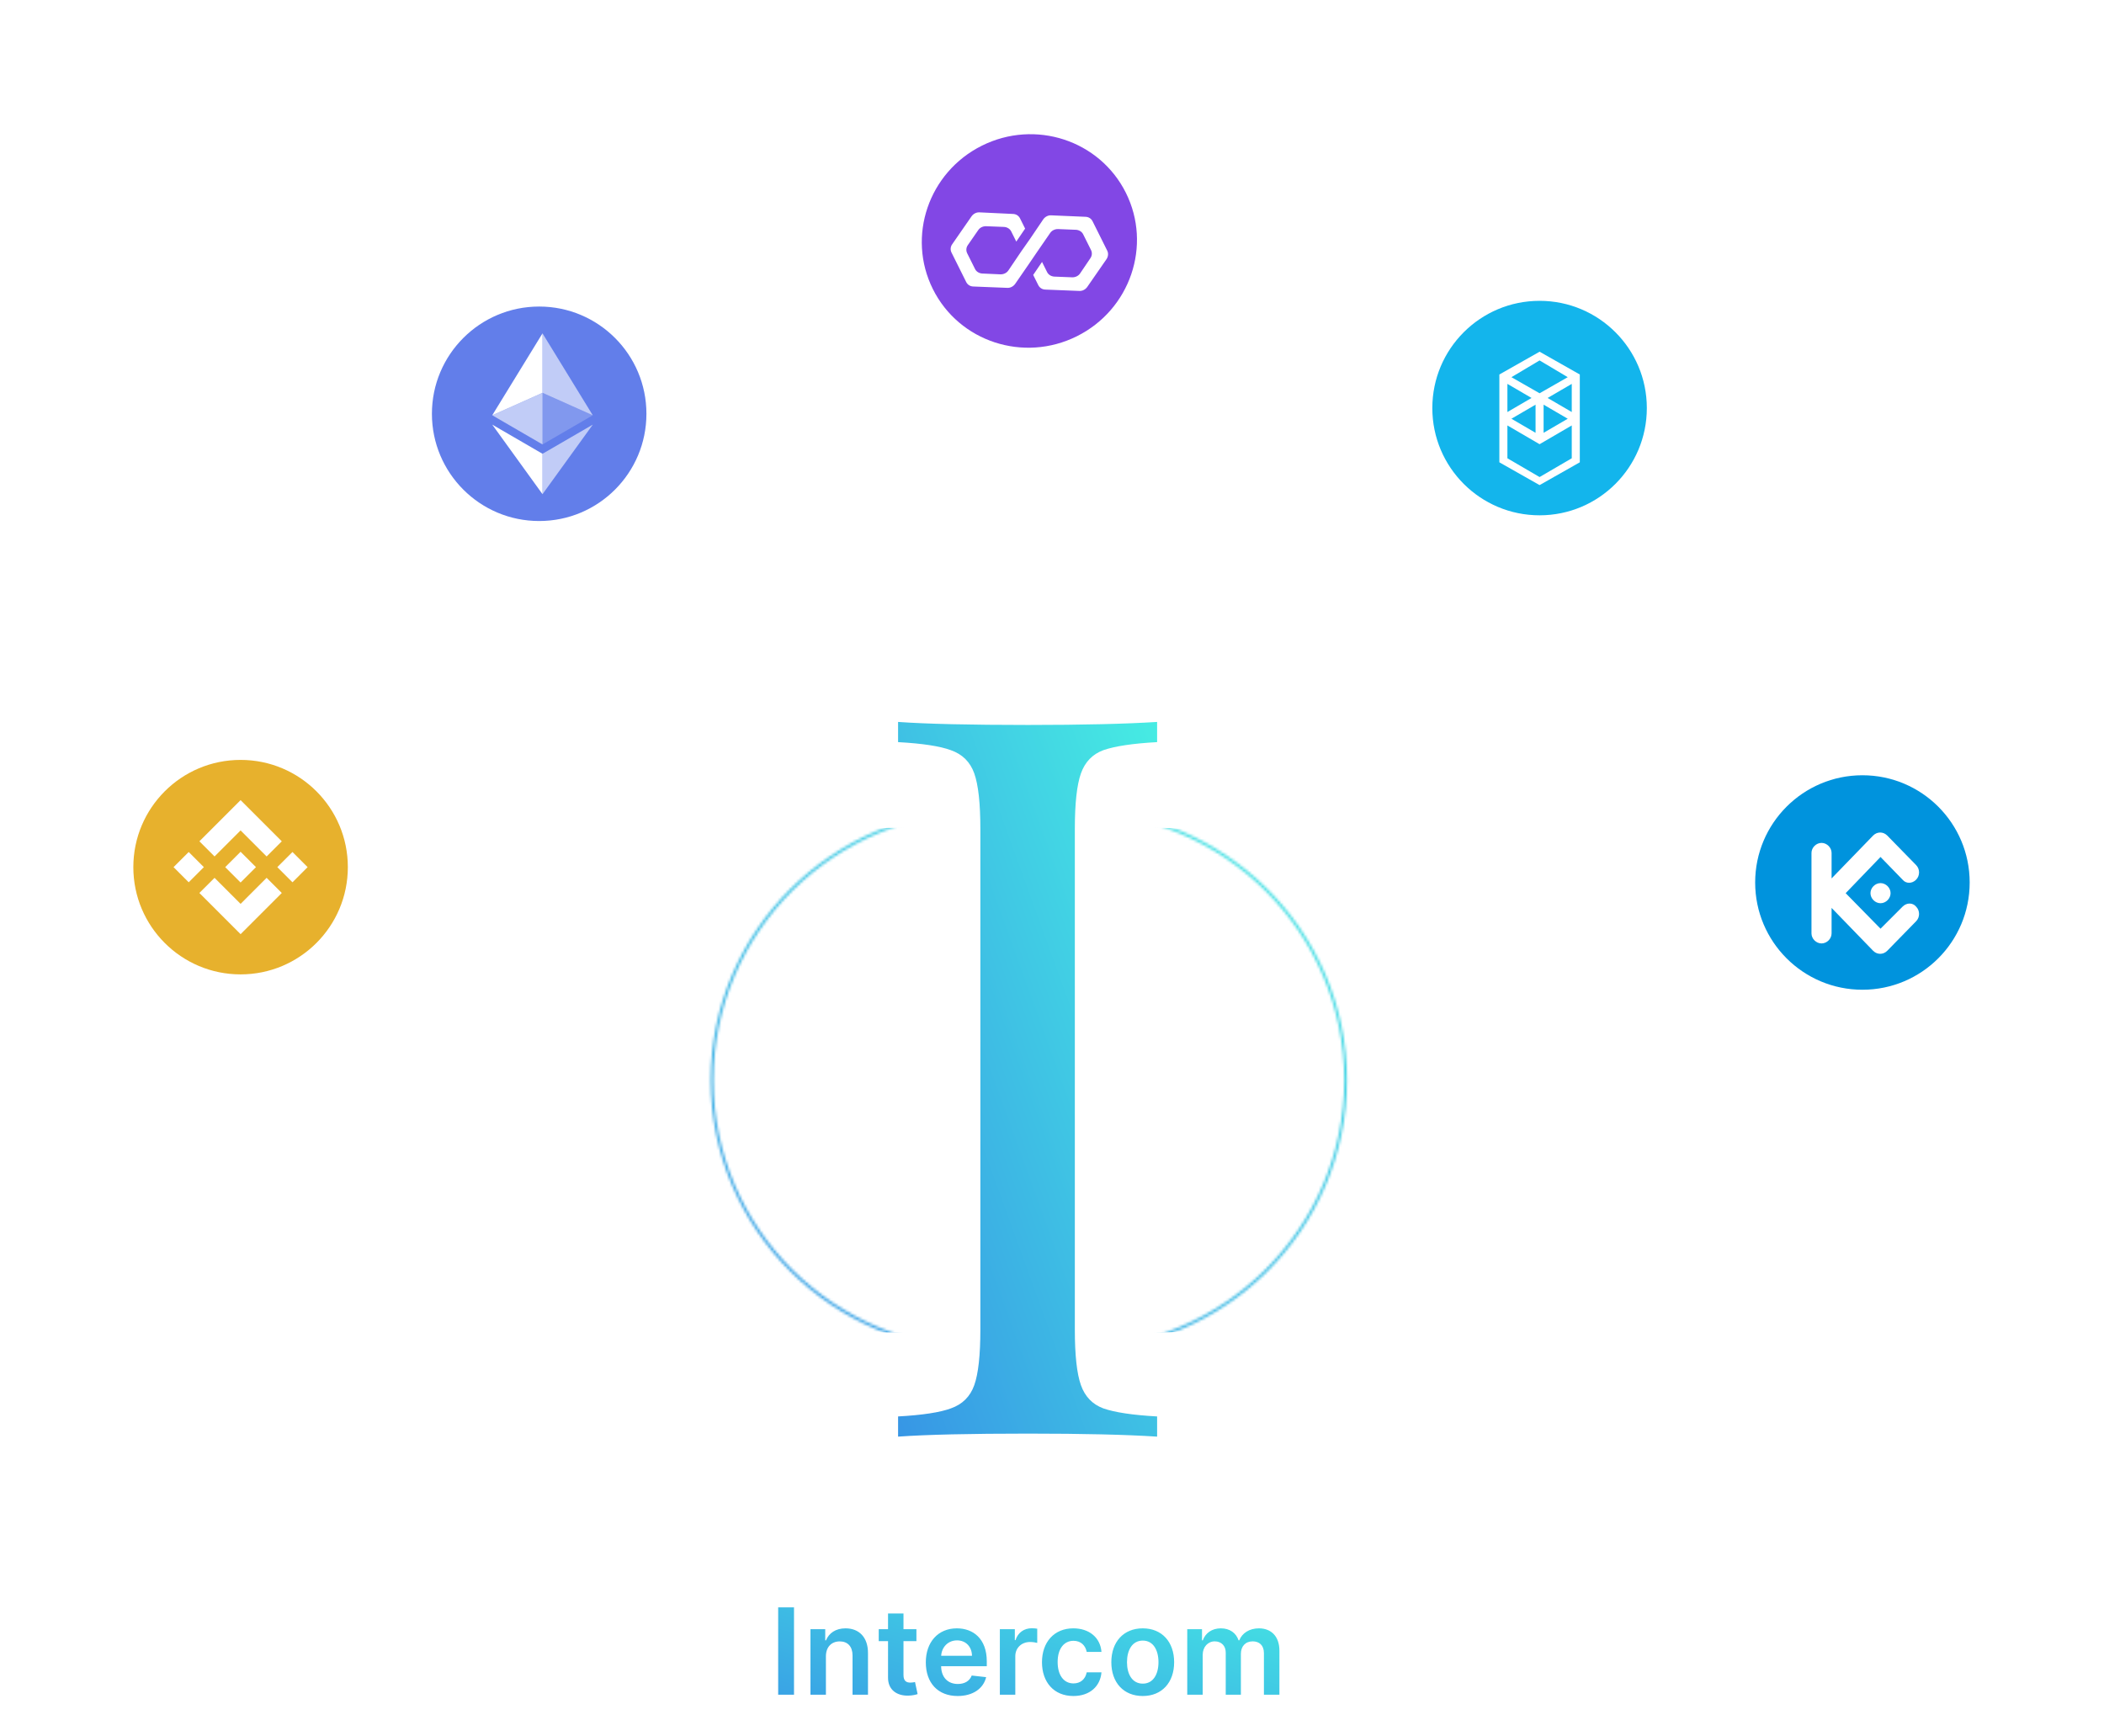 <svg width="789" height="651" viewBox="0 0 789 651" fill="none" xmlns="http://www.w3.org/2000/svg">
<mask id="mask0_0_11" style="mask-type:alpha" maskUnits="userSpaceOnUse" x="259" y="296" width="254" height="218">
<path d="M402.995 304.139H368.634C312.516 304.139 267.024 349.353 267.024 405.127C267.024 460.901 312.516 506.115 368.634 506.115H402.995C459.113 506.115 504.606 460.901 504.606 405.127C504.606 349.353 459.113 304.139 402.995 304.139Z" stroke="black" strokeWidth="15.02"/>
</mask>
<g mask="url(#mask0_0_11)">
<path d="M434.412 310.485H335.256C286.457 310.485 246.898 349.801 246.898 398.3V411.961C246.898 460.46 286.457 499.776 335.256 499.776H434.412C483.21 499.776 522.769 460.46 522.769 411.961V398.3C522.769 349.801 483.21 310.485 434.412 310.485Z" fill="url(#paint0_linear_0_11)"/>
</g>
<path d="M433.918 278.331C424.776 278.836 418.046 279.845 413.729 281.36C409.666 282.874 406.872 285.777 405.349 290.067C403.825 294.358 403.063 301.299 403.063 310.89V498.674C403.063 508.266 403.825 515.207 405.349 519.497C406.872 523.788 409.666 526.691 413.729 528.206C418.046 529.72 424.776 530.729 433.918 531.234V538.806C422.237 538.049 406.11 537.67 385.54 537.67C363.7 537.67 347.447 538.049 336.781 538.806V531.234C345.923 530.729 352.526 529.72 356.589 528.206C360.907 526.691 363.828 523.788 365.351 519.497C366.875 515.207 367.637 508.266 367.637 498.674V310.89C367.637 301.299 366.875 294.358 365.351 290.067C363.828 285.777 360.907 282.874 356.589 281.36C352.526 279.845 345.923 278.836 336.781 278.331V270.759C347.447 271.516 363.7 271.894 385.54 271.894C405.857 271.894 421.982 271.516 433.918 270.759V278.331Z" fill="url(#paint1_linear_0_11)"/>
<path d="M297.753 602.833H291.817V635.603H297.753V602.833ZM309.718 621.202C309.718 617.65 311.862 615.602 314.918 615.602C317.91 615.602 319.702 617.57 319.702 620.85V635.603H325.495V619.954C325.511 614.066 322.151 610.706 317.078 610.706C313.398 610.706 310.87 612.466 309.75 615.202H309.462V611.026H303.925V635.603H309.718V621.202ZM343.656 611.026H338.808V605.137H333.015V611.026H329.527V615.506H333.015V629.171C332.983 633.795 336.343 636.067 340.696 635.939C342.344 635.891 343.48 635.571 344.104 635.363L343.128 630.835C342.808 630.915 342.152 631.059 341.432 631.059C339.976 631.059 338.808 630.547 338.808 628.211V615.506H343.656V611.026ZM359.117 636.083C364.845 636.083 368.782 633.283 369.806 629.011L364.397 628.403C363.613 630.483 361.693 631.571 359.197 631.571C355.453 631.571 352.973 629.107 352.925 624.899H370.046V623.122C370.046 614.498 364.861 610.706 358.813 610.706C351.772 610.706 347.18 615.874 347.18 623.458C347.18 631.171 351.708 636.083 359.117 636.083ZM352.941 620.994C353.117 617.858 355.437 615.218 358.893 615.218C362.221 615.218 364.461 617.65 364.493 620.994H352.941ZM374.946 635.603H380.738V621.154C380.738 618.034 383.09 615.826 386.275 615.826C387.251 615.826 388.467 616.002 388.963 616.162V610.834C388.435 610.738 387.523 610.674 386.883 610.674C384.066 610.674 381.714 612.274 380.818 615.122H380.562V611.026H374.946V635.603ZM402.52 636.083C408.696 636.083 412.632 632.419 413.048 627.203H407.512C407.016 629.843 405.112 631.363 402.568 631.363C398.951 631.363 396.615 628.339 396.615 623.314C396.615 618.354 398.999 615.378 402.568 615.378C405.352 615.378 407.064 617.17 407.512 619.538H413.048C412.648 614.21 408.488 610.706 402.488 610.706C395.287 610.706 390.743 615.906 390.743 623.41C390.743 630.851 395.175 636.083 402.52 636.083ZM428.525 636.083C435.726 636.083 440.302 631.011 440.302 623.41C440.302 615.794 435.726 610.706 428.525 610.706C421.325 610.706 416.749 615.794 416.749 623.41C416.749 631.011 421.325 636.083 428.525 636.083ZM428.557 631.443C424.573 631.443 422.621 627.891 422.621 623.394C422.621 618.898 424.573 615.298 428.557 615.298C432.478 615.298 434.43 618.898 434.43 623.394C434.43 627.891 432.478 631.443 428.557 631.443ZM445.218 635.603H451.011V620.658C451.011 617.634 453.027 615.586 455.523 615.586C457.971 615.586 459.651 617.234 459.651 619.762V635.603H465.332V620.274C465.332 617.506 466.98 615.586 469.78 615.586C472.116 615.586 473.972 616.962 473.972 620.002V635.603H479.781V619.106C479.781 613.618 476.612 610.706 472.1 610.706C468.532 610.706 465.812 612.466 464.724 615.202H464.468C463.524 612.418 461.139 610.706 457.827 610.706C454.531 610.706 452.067 612.402 451.043 615.202H450.755V611.026H445.218V635.603Z" fill="url(#paint2_linear_0_11)"/>
<g filter="url(#filter0_d_0_11)">
<circle cx="90.221" cy="321.22" r="40.221" fill="white"/>
<g filter="url(#filter1_i_0_11)">
<path d="M90.221 361.441C68.006 361.441 50 343.435 50 321.22C50 299.006 68.006 281 90.221 281C112.435 281 130.441 299.006 130.441 321.22C130.441 343.435 112.435 361.441 90.221 361.441ZM80.457 317.208L90.221 307.445L99.989 317.214L105.67 311.532L90.221 296.083L74.776 311.527L80.457 317.208ZM65.083 321.22L70.764 326.902L76.445 321.22L70.764 315.539L65.083 321.22ZM80.457 325.232L74.768 330.906L74.776 330.914L90.221 346.358L105.67 330.909V330.906L99.989 325.225L90.221 334.996L80.457 325.232ZM103.996 321.22L109.677 326.902L115.358 321.22L109.677 315.539L103.996 321.22ZM95.982 321.215H95.985L90.221 315.454L85.96 319.712L85.469 320.202L84.461 321.213L84.451 321.22L84.461 321.228L90.218 326.987L95.985 321.223L95.987 321.22L95.982 321.218V321.215Z" fill="#E7B12D"/>
</g>
</g>
<path d="M65.863 403.828H71.996C75.715 403.828 77.394 401.977 77.394 399.523C77.394 397.047 75.66 395.648 74.074 395.562V395.406C75.543 395.031 76.769 394.031 76.769 392.031C76.769 389.664 75.129 387.828 71.723 387.828H65.863V403.828ZM68.277 401.758V396.633H71.848C73.785 396.633 74.996 397.883 74.996 399.406C74.996 400.75 74.082 401.758 71.762 401.758H68.277ZM68.277 394.75V389.883H71.574C73.488 389.883 74.402 390.891 74.402 392.219C74.402 393.766 73.137 394.75 71.512 394.75H68.277ZM93.172 387.828H90.781V399.578H90.633L82.492 387.828H80.258V403.828H82.672V392.094H82.82L90.953 403.828H93.172V387.828ZM96.693 403.828H102.826C106.545 403.828 108.225 401.977 108.225 399.523C108.225 397.047 106.49 395.648 104.904 395.562V395.406C106.373 395.031 107.6 394.031 107.6 392.031C107.6 389.664 105.959 387.828 102.553 387.828H96.693V403.828ZM99.107 401.758V396.633H102.678C104.615 396.633 105.826 397.883 105.826 399.406C105.826 400.75 104.912 401.758 102.592 401.758H99.107ZM99.107 394.75V389.883H102.404C104.318 389.883 105.232 390.891 105.232 392.219C105.232 393.766 103.967 394.75 102.342 394.75H99.107Z" fill="white"/>
<g filter="url(#filter2_d_0_11)">
<path d="M202.189 195.409C224.402 195.409 242.409 177.402 242.409 155.189C242.409 132.976 224.402 114.968 202.189 114.968C179.976 114.968 161.968 132.976 161.968 155.189C161.968 177.402 179.976 195.409 202.189 195.409Z" fill="#627EEA"/>
</g>
<g filter="url(#filter3_d_0_11)">
<path d="M203.441 125.023V147.321L222.286 155.742L203.441 125.023Z" fill="white" fill-opacity="0.602"/>
<path d="M203.441 125.023L184.593 155.742L203.441 147.321V125.023Z" fill="white"/>
<path d="M203.441 170.193V185.344L222.299 159.253L203.441 170.193Z" fill="white" fill-opacity="0.602"/>
<path d="M203.441 185.344V170.191L184.593 159.254L203.441 185.344Z" fill="white"/>
<path d="M203.441 166.686L222.286 155.744L203.441 147.328V166.686Z" fill="white" fill-opacity="0.2"/>
<path d="M184.593 155.744L203.441 166.686V147.328L184.593 155.744Z" fill="white" fill-opacity="0.602"/>
</g>
<path d="M179.816 237.523H189.941V235.445H182.23V230.547H189.324V228.477H182.23V223.602H189.848V221.523H179.816V237.523ZM192.283 223.602H197.268V237.523H199.674V223.602H204.666V221.523H192.283V223.602ZM207.402 237.523H209.816V230.547H217.793V237.523H220.215V221.523H217.793V228.477H209.816V221.523H207.402V237.523Z" fill="white"/>
<g filter="url(#filter4_d_0_11)">
<path d="M403.836 126.106C423.826 116.14 432.054 92.062 422.214 72.326C412.375 52.591 388.193 44.672 368.204 54.638C348.215 64.605 339.987 88.683 349.826 108.418C359.666 128.153 383.847 136.072 403.836 126.106Z" fill="#8247E5"/>
</g>
<g filter="url(#filter5_d_0_11)">
<path d="M394.19 76.762C393.073 76.696 391.944 77.259 391.238 78.234L386.372 85.432L383.014 90.219L378.149 97.418C377.529 98.35 376.401 98.912 375.197 98.89L368.323 98.582C367.207 98.516 366.143 97.905 365.646 96.907L362.704 91.007C362.207 90.01 362.272 88.836 362.979 87.862L366.824 82.313C367.443 81.381 368.572 80.819 369.776 80.841L376.521 81.109C377.638 81.175 378.701 81.786 379.199 82.783L381.105 86.606L384.421 81.736L382.515 77.913C382.018 76.916 381.041 76.262 379.838 76.239L367.294 75.645C366.177 75.58 365.048 76.142 364.342 77.117L357.093 87.579C356.387 88.554 356.322 89.728 356.819 90.725L362.329 101.778C362.827 102.775 363.803 103.429 365.007 103.452L377.725 103.959C378.842 104.025 379.97 103.462 380.676 102.487L385.583 95.372L388.9 90.501L393.807 83.386C394.426 82.454 395.555 81.892 396.758 81.914L403.504 82.183C404.621 82.248 405.684 82.859 406.181 83.857L409.123 89.757C409.62 90.754 409.555 91.928 408.849 92.903L405.045 98.535C404.425 99.466 403.297 100.029 402.093 100.006L395.348 99.738C394.231 99.672 393.167 99.061 392.67 98.064L390.764 94.241L387.448 99.111L389.354 102.934C389.851 103.931 390.828 104.586 392.031 104.608L404.749 105.115C405.866 105.181 406.994 104.618 407.701 103.644L414.949 93.181C415.569 92.25 415.721 91.033 415.224 90.036L409.713 78.983C409.216 77.986 408.239 77.331 407.036 77.309L394.19 76.762Z" fill="white"/>
</g>
<path d="M359.041 155.591V171.591H361.338V160.005H361.486L366.205 171.567H368.111L372.83 160.013H372.978V171.591H375.275V155.591H372.346L367.252 168.028H367.064L361.971 155.591H359.041ZM382.09 171.856C384.074 171.856 385.191 170.849 385.637 169.95H385.73V171.591H388.012V163.622C388.012 160.13 385.262 159.434 383.355 159.434C381.183 159.434 379.183 160.309 378.402 162.497L380.598 162.997C380.941 162.145 381.816 161.325 383.387 161.325C384.894 161.325 385.668 162.114 385.668 163.474V163.528C385.668 164.38 384.793 164.364 382.637 164.614C380.363 164.88 378.035 165.474 378.035 168.2C378.035 170.559 379.808 171.856 382.09 171.856ZM382.598 169.981C381.277 169.981 380.324 169.388 380.324 168.231C380.324 166.981 381.433 166.536 382.785 166.356C383.543 166.255 385.34 166.052 385.676 165.716V167.263C385.676 168.684 384.543 169.981 382.598 169.981ZM396.724 159.591H394.264V156.716H391.928V159.591H390.17V161.466H391.928V168.552C391.92 170.731 393.584 171.786 395.428 171.747C396.17 171.739 396.67 171.599 396.943 171.497L396.521 169.567C396.365 169.599 396.076 169.669 395.701 169.669C394.943 169.669 394.264 169.419 394.264 168.067V161.466H396.724V159.591ZM399.308 171.591H401.644V159.591H399.308V171.591ZM400.488 157.739C401.293 157.739 401.965 157.114 401.965 156.349C401.965 155.583 401.293 154.95 400.488 154.95C399.676 154.95 399.012 155.583 399.012 156.349C399.012 157.114 399.676 157.739 400.488 157.739ZM409.842 171.833C412.678 171.833 414.514 170.13 414.771 167.794H412.498C412.201 169.091 411.193 169.856 409.857 169.856C407.881 169.856 406.607 168.208 406.607 165.591C406.607 163.02 407.904 161.403 409.857 161.403C411.342 161.403 412.248 162.341 412.498 163.466H414.771C414.521 161.044 412.545 159.434 409.818 159.434C406.435 159.434 404.248 161.981 404.248 165.645C404.248 169.263 406.357 171.833 409.842 171.833Z" fill="white"/>
<g filter="url(#filter6_d_0_11)">
<path d="M577.343 193.267C599.556 193.267 617.563 175.26 617.563 153.046C617.563 130.833 599.556 112.826 577.343 112.826C555.129 112.826 537.122 130.833 537.122 153.046C537.122 175.26 555.129 193.267 577.343 193.267Z" fill="#13B5EC"/>
</g>
<g filter="url(#filter7_d_0_11)">
<path fill-rule="evenodd" clip-rule="evenodd" d="M580.359 145.254L589.409 139.975V150.533L580.359 145.254ZM589.409 167.878L577.343 174.916L565.277 167.878V155.56L577.343 162.599L589.409 155.56V167.878ZM565.277 139.975L574.326 145.254L565.277 150.533V139.975ZM578.851 147.768L587.901 153.047L578.851 158.325V147.768ZM575.835 158.325L566.785 153.047L575.835 147.768V158.325ZM587.901 137.461L577.343 143.494L566.785 137.461L577.343 131.177L587.901 137.461ZM562.26 136.456V169.386L577.343 177.933L592.425 169.386V136.456L577.343 127.909L562.26 136.456Z" fill="white"/>
</g>
<path d="M540.936 228.672H543.35V221.695H550.147V219.625H543.35V214.75H550.858V212.672H540.936V228.672ZM557.088 228.938C559.073 228.938 560.19 227.93 560.635 227.031H560.729V228.672H563.01V220.703C563.01 217.211 560.26 216.516 558.354 216.516C556.182 216.516 554.182 217.391 553.401 219.578L555.596 220.078C555.94 219.227 556.815 218.406 558.385 218.406C559.893 218.406 560.666 219.195 560.666 220.555V220.609C560.666 221.461 559.791 221.445 557.635 221.695C555.362 221.961 553.034 222.555 553.034 225.281C553.034 227.641 554.807 228.938 557.088 228.938ZM557.596 227.062C556.276 227.062 555.323 226.469 555.323 225.312C555.323 224.062 556.432 223.617 557.784 223.437C558.541 223.336 560.338 223.133 560.674 222.797V224.344C560.674 225.766 559.541 227.062 557.596 227.062ZM568.457 221.547C568.457 219.633 569.629 218.539 571.254 218.539C572.84 218.539 573.801 219.578 573.801 221.32V228.672H576.137V221.039C576.137 218.07 574.504 216.516 572.051 216.516C570.247 216.516 569.067 217.352 568.512 218.625H568.364V216.672H566.122V228.672H568.457V221.547ZM584.872 216.672H582.411V213.797H580.075V216.672H578.317V218.547H580.075V225.633C580.067 227.812 581.731 228.867 583.575 228.828C584.317 228.82 584.817 228.68 585.09 228.578L584.668 226.648C584.512 226.68 584.223 226.75 583.848 226.75C583.09 226.75 582.411 226.5 582.411 225.148V218.547H584.872V216.672ZM592.381 228.914C595.764 228.914 597.975 226.438 597.975 222.727C597.975 218.992 595.764 216.516 592.381 216.516C588.999 216.516 586.788 218.992 586.788 222.727C586.788 226.438 588.999 228.914 592.381 228.914ZM592.389 226.953C590.178 226.953 589.147 225.023 589.147 222.719C589.147 220.422 590.178 218.469 592.389 218.469C594.584 218.469 595.616 220.422 595.616 222.719C595.616 225.023 594.584 226.953 592.389 226.953ZM600.582 228.672H602.918V221.273C602.918 219.656 604.051 218.531 605.379 218.531C606.676 218.531 607.575 219.391 607.575 220.695V228.672H609.903V221.023C609.903 219.578 610.786 218.531 612.309 218.531C613.543 218.531 614.559 219.219 614.559 220.844V228.672H616.895V220.625C616.895 217.883 615.364 216.516 613.192 216.516C611.465 216.516 610.168 217.344 609.59 218.625H609.465C608.942 217.312 607.84 216.516 606.239 216.516C604.653 216.516 603.473 217.305 602.973 218.625H602.825V216.672H600.582V228.672Z" fill="white"/>
<g filter="url(#filter8_d_0_11)">
<path d="M698.409 371.2C720.622 371.2 738.629 353.193 738.629 330.98C738.629 308.767 720.622 290.76 698.409 290.76C676.196 290.76 658.188 308.767 658.188 330.98C658.188 353.193 676.196 371.2 698.409 371.2Z" fill="#0093DD"/>
</g>
<g filter="url(#filter9_d_0_11)">
<path fill-rule="evenodd" clip-rule="evenodd" d="M692.125 330.98L705.196 344.303L713.492 336.007C715 334.499 717.262 334.499 718.519 336.007C720.028 337.516 720.028 340.029 718.519 341.538L707.71 352.598C706.202 354.107 703.939 354.107 702.431 352.598L686.846 336.51V346.063C686.846 348.074 685.086 349.833 683.075 349.833C681.064 349.833 679.304 348.074 679.304 346.063V315.897C679.304 313.886 681.064 312.127 683.075 312.127C685.086 312.127 686.846 313.886 686.846 315.897V325.45L702.431 309.361C703.939 307.853 706.202 307.853 707.71 309.361L718.519 320.422C720.028 321.93 720.028 324.444 718.519 325.952C717.011 327.461 714.749 327.461 713.492 325.952L705.196 317.405L692.125 330.98ZM705.196 327.209C707.207 327.209 708.967 328.969 708.967 330.98C708.967 332.991 707.207 334.751 705.196 334.751C703.185 334.751 701.426 332.991 701.426 330.98C701.426 328.969 703.185 327.209 705.196 327.209Z" fill="white"/>
</g>
<path d="M665.187 413.313H667.601V408.336L669.492 406.164L674.663 413.313H677.57L671.093 404.516L677.546 397.313H674.507L667.796 404.953H667.601V397.313H665.187V413.313ZM686.458 408.336C686.466 410.375 684.951 411.344 683.638 411.344C682.193 411.344 681.193 410.297 681.193 408.664V401.313H678.857V408.945C678.857 411.922 680.49 413.469 682.794 413.469C684.599 413.469 685.826 412.516 686.38 411.234H686.505V413.313H688.802V401.313H686.458V408.336ZM696.996 413.555C699.831 413.555 701.667 411.852 701.925 409.516H699.652C699.355 410.813 698.347 411.578 697.011 411.578C695.035 411.578 693.761 409.93 693.761 407.313C693.761 404.742 695.058 403.125 697.011 403.125C698.496 403.125 699.402 404.063 699.652 405.188H701.925C701.675 402.766 699.699 401.156 696.972 401.156C693.589 401.156 691.402 403.703 691.402 407.367C691.402 410.984 693.511 413.555 696.996 413.555ZM709.478 413.555C712.861 413.555 715.072 411.078 715.072 407.367C715.072 403.633 712.861 401.156 709.478 401.156C706.095 401.156 703.884 403.633 703.884 407.367C703.884 411.078 706.095 413.555 709.478 413.555ZM709.486 411.594C707.275 411.594 706.244 409.664 706.244 407.359C706.244 405.063 707.275 403.109 709.486 403.109C711.681 403.109 712.712 405.063 712.712 407.359C712.712 409.664 711.681 411.594 709.486 411.594ZM717.679 413.313H720.015V401.313H717.679V413.313ZM718.859 399.461C719.663 399.461 720.335 398.836 720.335 398.07C720.335 397.305 719.663 396.672 718.859 396.672C718.046 396.672 717.382 397.305 717.382 398.07C717.382 398.836 718.046 399.461 718.859 399.461ZM725.494 406.188C725.494 404.273 726.665 403.18 728.29 403.18C729.876 403.18 730.837 404.219 730.837 405.961V413.313H733.173V405.68C733.173 402.711 731.54 401.156 729.087 401.156C727.283 401.156 726.103 401.992 725.548 403.266H725.4V401.313H723.158V413.313H725.494V406.188Z" fill="white"/>
<defs>
<filter id="filter0_d_0_11" x="0" y="231" width="180.441" height="180.441" filterUnits="userSpaceOnUse" color-interpolation-filters="sRGB">
<feFlood flood-opacity="0" result="BackgroundImageFix"/>
<feColorMatrix in="SourceAlpha" type="matrix" values="0 0 0 0 0 0 0 0 0 0 0 0 0 0 0 0 0 0 127 0" result="hardAlpha"/>
<feOffset/>
<feGaussianBlur stdDeviation="25"/>
<feComposite in2="hardAlpha" operator="out"/>
<feColorMatrix type="matrix" values="0 0 0 0 0.906 0 0 0 0 0.694 0 0 0 0 0.176 0 0 0 0.5 0"/>
<feBlend mode="normal" in2="BackgroundImageFix" result="effect1_dropShadow_0_11"/>
<feBlend mode="normal" in="SourceGraphic" in2="effect1_dropShadow_0_11" result="shape"/>
</filter>
<filter id="filter1_i_0_11" x="50" y="281" width="80.441" height="84.441" filterUnits="userSpaceOnUse" color-interpolation-filters="sRGB">
<feFlood flood-opacity="0" result="BackgroundImageFix"/>
<feBlend mode="normal" in="SourceGraphic" in2="BackgroundImageFix" result="shape"/>
<feColorMatrix in="SourceAlpha" type="matrix" values="0 0 0 0 0 0 0 0 0 0 0 0 0 0 0 0 0 0 127 0" result="hardAlpha"/>
<feOffset dy="4"/>
<feGaussianBlur stdDeviation="2"/>
<feComposite in2="hardAlpha" operator="arithmetic" k2="-1" k3="1"/>
<feColorMatrix type="matrix" values="0 0 0 0 0.613 0 0 0 0 0.52 0 0 0 0 0.295 0 0 0 0.5 0"/>
<feBlend mode="normal" in2="shape" result="effect1_innerShadow_0_11"/>
</filter>
<filter id="filter2_d_0_11" x="111.968" y="64.968" width="180.441" height="180.441" filterUnits="userSpaceOnUse" color-interpolation-filters="sRGB">
<feFlood flood-opacity="0" result="BackgroundImageFix"/>
<feColorMatrix in="SourceAlpha" type="matrix" values="0 0 0 0 0 0 0 0 0 0 0 0 0 0 0 0 0 0 127 0" result="hardAlpha"/>
<feOffset/>
<feGaussianBlur stdDeviation="25"/>
<feComposite in2="hardAlpha" operator="out"/>
<feColorMatrix type="matrix" values="0 0 0 0 0.384 0 0 0 0 0.494 0 0 0 0 0.918 0 0 0 0.5 0"/>
<feBlend mode="normal" in2="BackgroundImageFix" result="effect1_dropShadow_0_11"/>
<feBlend mode="normal" in="SourceGraphic" in2="effect1_dropShadow_0_11" result="shape"/>
</filter>
<filter id="filter3_d_0_11" x="174.593" y="115.023" width="57.707" height="80.321" filterUnits="userSpaceOnUse" color-interpolation-filters="sRGB">
<feFlood flood-opacity="0" result="BackgroundImageFix"/>
<feColorMatrix in="SourceAlpha" type="matrix" values="0 0 0 0 0 0 0 0 0 0 0 0 0 0 0 0 0 0 127 0" result="hardAlpha"/>
<feOffset/>
<feGaussianBlur stdDeviation="5"/>
<feComposite in2="hardAlpha" operator="out"/>
<feColorMatrix type="matrix" values="0 0 0 0 0.142 0 0 0 0 0.193 0 0 0 0 0.408 0 0 0 0.25 0"/>
<feBlend mode="normal" in2="BackgroundImageFix" result="effect1_dropShadow_0_11"/>
<feBlend mode="normal" in="SourceGraphic" in2="effect1_dropShadow_0_11" result="shape"/>
</filter>
<filter id="filter4_d_0_11" x="295.67" y="0.332" width="180.701" height="180.081" filterUnits="userSpaceOnUse" color-interpolation-filters="sRGB">
<feFlood flood-opacity="0" result="BackgroundImageFix"/>
<feColorMatrix in="SourceAlpha" type="matrix" values="0 0 0 0 0 0 0 0 0 0 0 0 0 0 0 0 0 0 127 0" result="hardAlpha"/>
<feOffset/>
<feGaussianBlur stdDeviation="25"/>
<feComposite in2="hardAlpha" operator="out"/>
<feColorMatrix type="matrix" values="0 0 0 0 0.439 0 0 0 0 0.243 0 0 0 0 0.773 0 0 0 0.5 0"/>
<feBlend mode="normal" in2="BackgroundImageFix" result="effect1_dropShadow_0_11"/>
<feBlend mode="normal" in="SourceGraphic" in2="effect1_dropShadow_0_11" result="shape"/>
</filter>
<filter id="filter5_d_0_11" x="350.496" y="73.64" width="71.025" height="41.48" filterUnits="userSpaceOnUse" color-interpolation-filters="sRGB">
<feFlood flood-opacity="0" result="BackgroundImageFix"/>
<feColorMatrix in="SourceAlpha" type="matrix" values="0 0 0 0 0 0 0 0 0 0 0 0 0 0 0 0 0 0 127 0" result="hardAlpha"/>
<feOffset dy="4"/>
<feGaussianBlur stdDeviation="3"/>
<feComposite in2="hardAlpha" operator="out"/>
<feColorMatrix type="matrix" values="0 0 0 0 0.153 0 0 0 0 0.085 0 0 0 0 0.267 0 0 0 0.5 0"/>
<feBlend mode="normal" in2="BackgroundImageFix" result="effect1_dropShadow_0_11"/>
<feBlend mode="normal" in="SourceGraphic" in2="effect1_dropShadow_0_11" result="shape"/>
</filter>
<filter id="filter6_d_0_11" x="487.122" y="62.826" width="180.441" height="180.441" filterUnits="userSpaceOnUse" color-interpolation-filters="sRGB">
<feFlood flood-opacity="0" result="BackgroundImageFix"/>
<feColorMatrix in="SourceAlpha" type="matrix" values="0 0 0 0 0 0 0 0 0 0 0 0 0 0 0 0 0 0 127 0" result="hardAlpha"/>
<feOffset/>
<feGaussianBlur stdDeviation="25"/>
<feComposite in2="hardAlpha" operator="out"/>
<feColorMatrix type="matrix" values="0 0 0 0 0.075 0 0 0 0 0.71 0 0 0 0 0.925 0 0 0 0.5 0"/>
<feBlend mode="normal" in2="BackgroundImageFix" result="effect1_dropShadow_0_11"/>
<feBlend mode="normal" in="SourceGraphic" in2="effect1_dropShadow_0_11" result="shape"/>
</filter>
<filter id="filter7_d_0_11" x="556.26" y="125.909" width="42.165" height="62.024" filterUnits="userSpaceOnUse" color-interpolation-filters="sRGB">
<feFlood flood-opacity="0" result="BackgroundImageFix"/>
<feColorMatrix in="SourceAlpha" type="matrix" values="0 0 0 0 0 0 0 0 0 0 0 0 0 0 0 0 0 0 127 0" result="hardAlpha"/>
<feOffset dy="4"/>
<feGaussianBlur stdDeviation="3"/>
<feComposite in2="hardAlpha" operator="out"/>
<feColorMatrix type="matrix" values="0 0 0 0 0.02 0 0 0 0 0.108 0 0 0 0 0.138 0 0 0 0.5 0"/>
<feBlend mode="normal" in2="BackgroundImageFix" result="effect1_dropShadow_0_11"/>
<feBlend mode="normal" in="SourceGraphic" in2="effect1_dropShadow_0_11" result="shape"/>
</filter>
<filter id="filter8_d_0_11" x="608.188" y="240.76" width="180.441" height="180.441" filterUnits="userSpaceOnUse" color-interpolation-filters="sRGB">
<feFlood flood-opacity="0" result="BackgroundImageFix"/>
<feColorMatrix in="SourceAlpha" type="matrix" values="0 0 0 0 0 0 0 0 0 0 0 0 0 0 0 0 0 0 127 0" result="hardAlpha"/>
<feOffset/>
<feGaussianBlur stdDeviation="25"/>
<feComposite in2="hardAlpha" operator="out"/>
<feColorMatrix type="matrix" values="0 0 0 0 0 0 0 0 0 0.576 0 0 0 0 0.867 0 0 0 0.5 0"/>
<feBlend mode="normal" in2="BackgroundImageFix" result="effect1_dropShadow_0_11"/>
<feBlend mode="normal" in="SourceGraphic" in2="effect1_dropShadow_0_11" result="shape"/>
</filter>
<filter id="filter9_d_0_11" x="673.304" y="306.23" width="52.346" height="57.499" filterUnits="userSpaceOnUse" color-interpolation-filters="sRGB">
<feFlood flood-opacity="0" result="BackgroundImageFix"/>
<feColorMatrix in="SourceAlpha" type="matrix" values="0 0 0 0 0 0 0 0 0 0 0 0 0 0 0 0 0 0 127 0" result="hardAlpha"/>
<feOffset dy="4"/>
<feGaussianBlur stdDeviation="3"/>
<feComposite in2="hardAlpha" operator="out"/>
<feColorMatrix type="matrix" values="0 0 0 0 0.032 0 0 0 0 0.122 0 0 0 0 0.167 0 0 0 0.5 0"/>
<feBlend mode="normal" in2="BackgroundImageFix" result="effect1_dropShadow_0_11"/>
<feBlend mode="normal" in="SourceGraphic" in2="effect1_dropShadow_0_11" result="shape"/>
</filter>
<linearGradient id="paint0_linear_0_11" x1="246.898" y1="499.776" x2="423.514" y2="242.38" gradientUnits="userSpaceOnUse">
<stop stop-color="#3796E5"/>
<stop offset="1" stop-color="#46ECE3"/>
</linearGradient>
<linearGradient id="paint1_linear_0_11" x1="336.781" y1="538.806" x2="508.504" y2="476.575" gradientUnits="userSpaceOnUse">
<stop stop-color="#3796E5"/>
<stop offset="1" stop-color="#46ECE3"/>
</linearGradient>
<linearGradient id="paint2_linear_0_11" x1="279.943" y1="650.999" x2="310.88" y2="540.901" gradientUnits="userSpaceOnUse">
<stop stop-color="#3796E5"/>
<stop offset="1" stop-color="#46ECE3"/>
</linearGradient>
</defs>
</svg>

